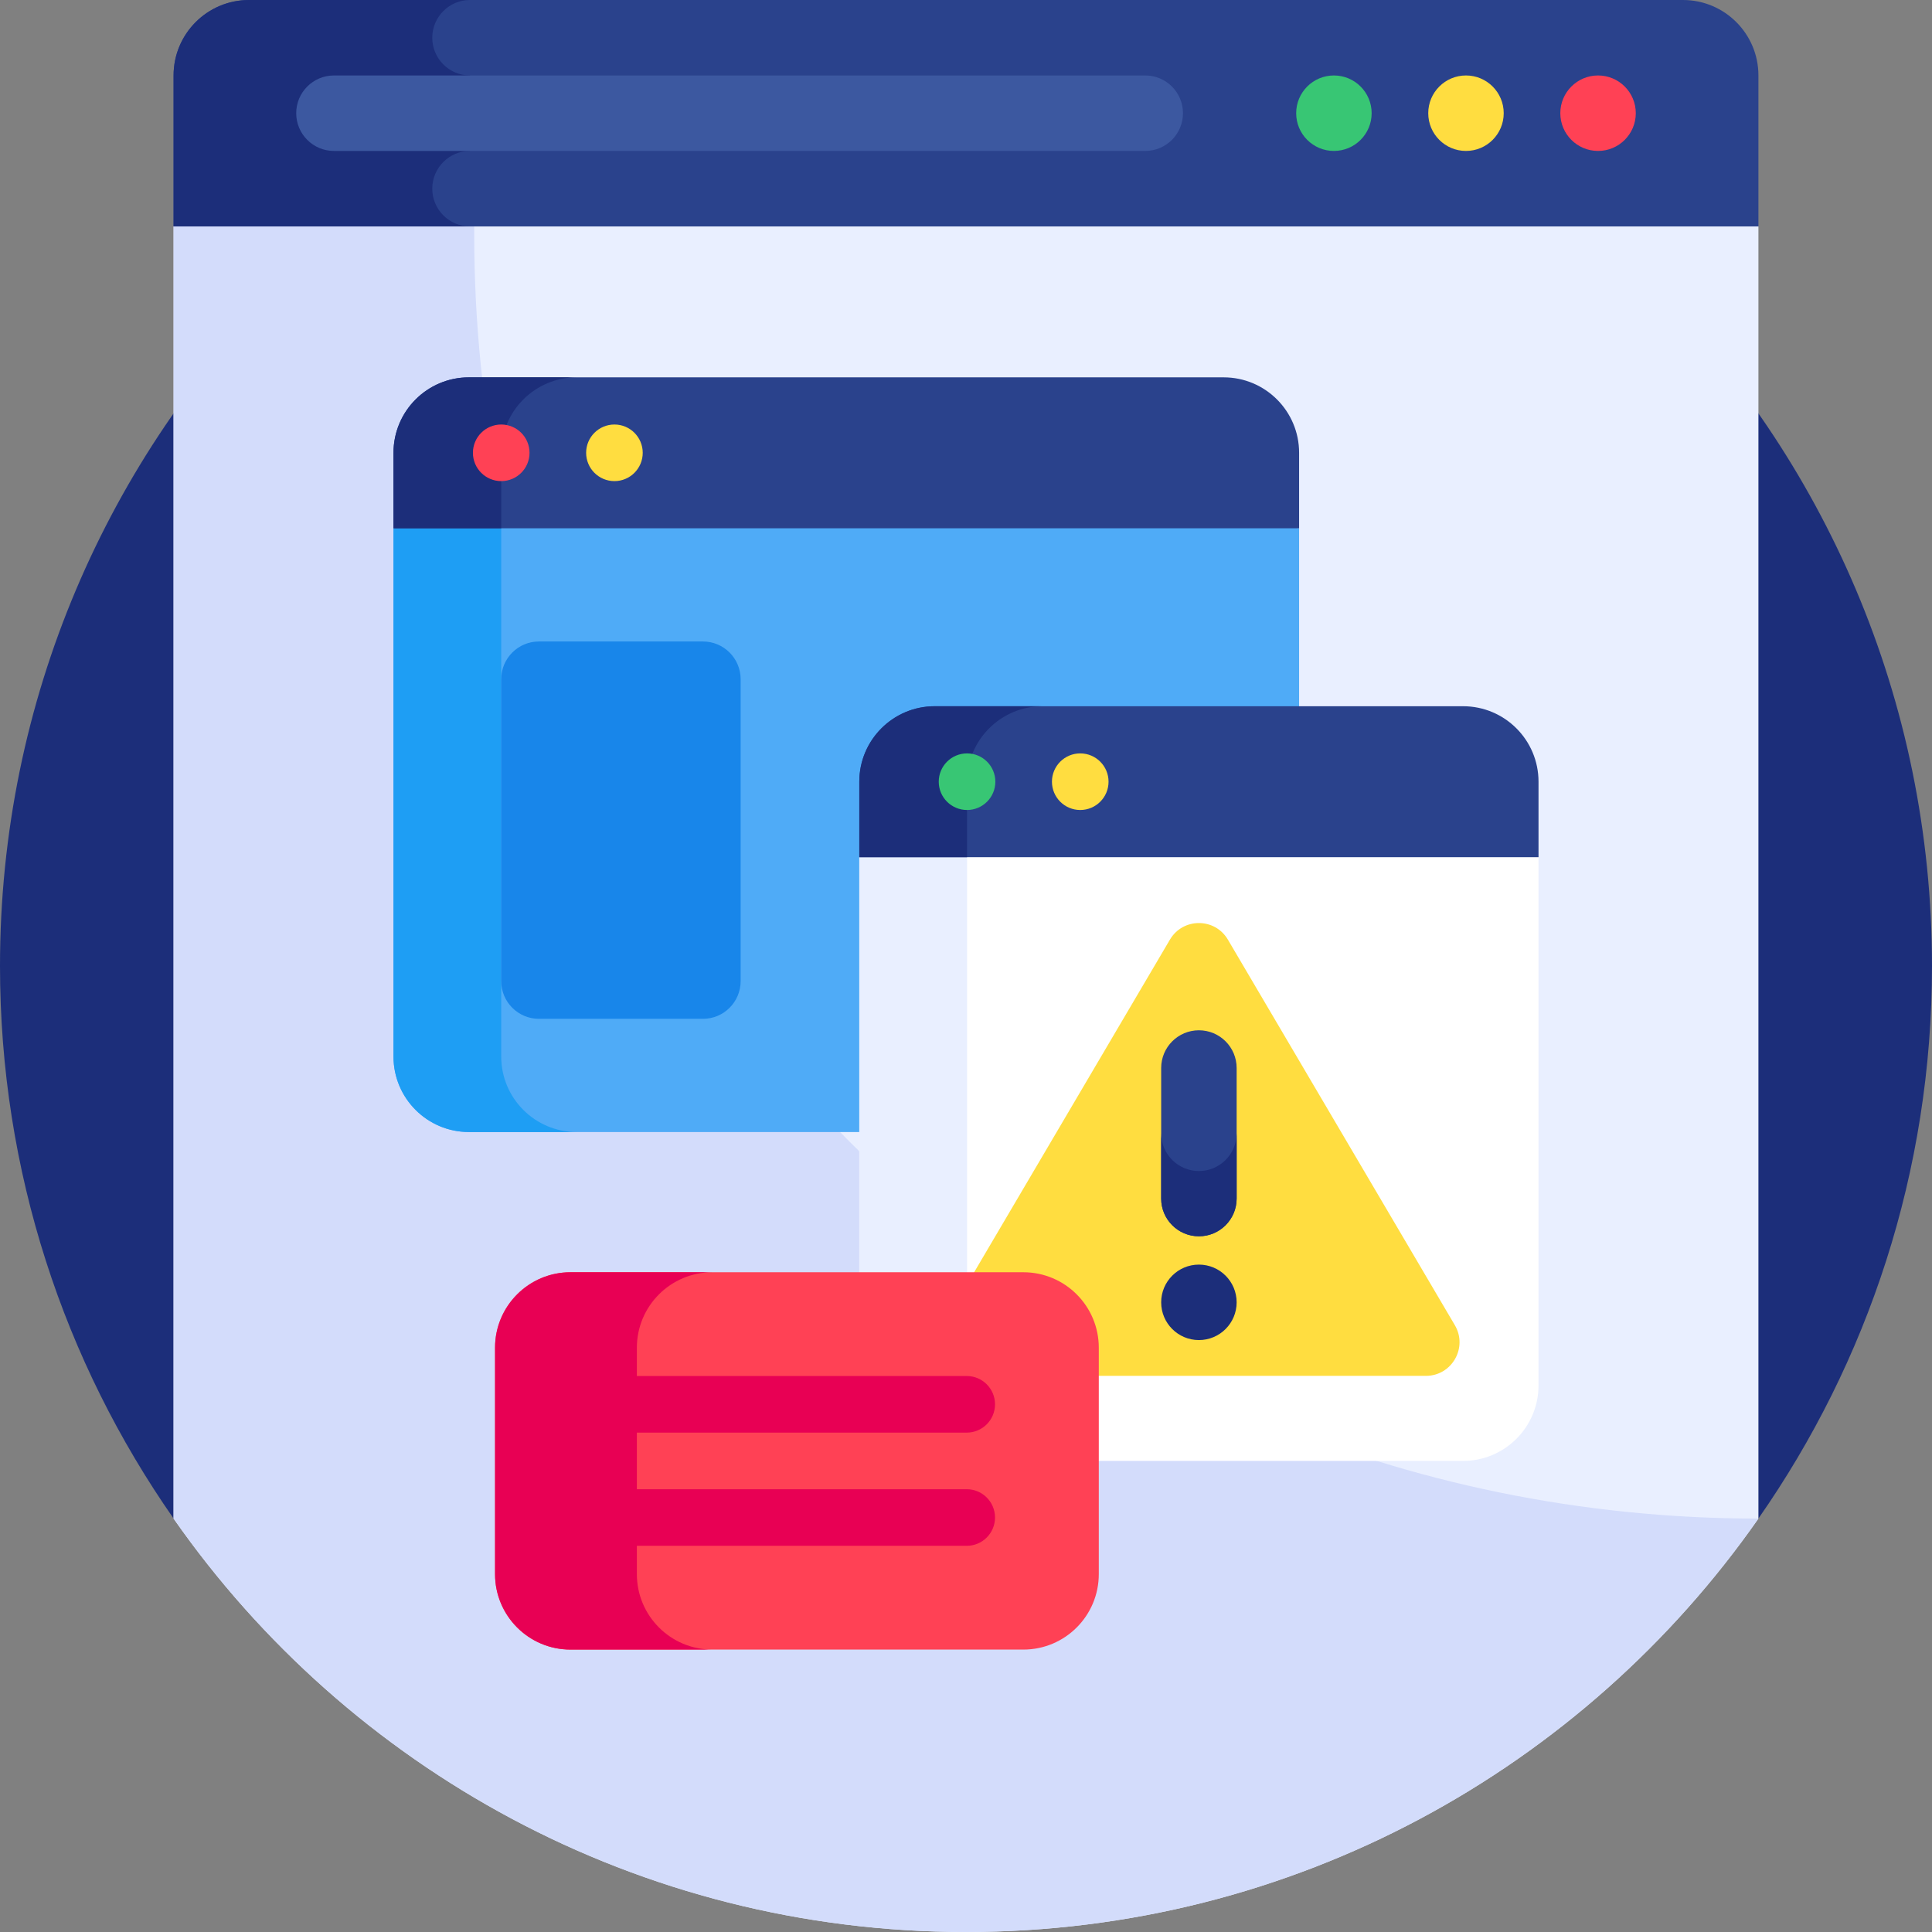 <svg id="Capa_1" enable-background="new 0 0 512 512" height="512" viewBox="0 0 512 512" width="512" xmlns="http://www.w3.org/2000/svg"><rect x="0" y="0" width="512" height="512" fill="#808080" stroke="none"/><g><g><path d="m465.986 402.44c28.993-41.497 46.014-91.977 46.014-146.44 0-141.385-114.615-256-256-256s-256 114.615-256 256c0 54.463 17.021 104.943 46.014 146.44z" fill="#1c2e7a"/></g><g><path d="m466 60v342.44c-46.27 66.23-123.08 109.56-210 109.56s-163.73-43.33-210-109.56v-342.44l55.17-7.88 154.83-22.12 154.83 22.12z" fill="#e9efff"/></g><g><path d="m125.67 48.62-24.5 3.5-55.17 7.88v342.44c46.27 66.23 123.08 109.56 210 109.56s163.73-43.33 210-109.56c-187.959 0-340.329-152.371-340.329-340.329v-13.491z" fill="#d3dcfb"/></g><g><path d="m466 60h-420v-40c0-11.046 8.954-20 20-20h380c11.046 0 20 8.954 20 20z" fill="#2a428c"/></g><g><path d="m114.557 50c0-5.523 4.477-10 10-10v-20c-5.523 0-10-4.477-10-10s4.477-10 10-10h-58.557c-11.046 0-20 8.954-20 20v40h78.557c-5.523 0-10-4.477-10-10z" fill="#1c2e7a"/></g><g><circle cx="423.5" cy="30" fill="#ff4155" r="10"/></g><g><circle cx="388.5" cy="30" fill="#ffdd40" r="10"/></g><g><circle cx="353.5" cy="30" fill="#38c674" r="10"/></g><g><path d="m88.5 40h215c5.523 0 10-4.477 10-10 0-5.523-4.477-10-10-10h-215c-5.523 0-10 4.477-10 10 0 5.523 4.477 10 10 10z" fill="#3c58a0"/></g><g><g><g><path d="m324.277 300h-200c-11.046 0-20-8.954-20-20v-140l120-20 120 20v140c0 11.046-8.955 20-20 20z" fill="#4fabf7"/></g><g><path d="m132.83 280v-144.759l-28.553 4.759v140c0 11.046 8.954 20 20 20h28.553c-11.046 0-20-8.954-20-20z" fill="#1e9ef4"/></g><g><path d="m324.277 100h-200c-11.046 0-20 8.954-20 20v20h240v-20c0-11.046-8.955-20-20-20z" fill="#2a428c"/></g><g><path d="m152.83 100h-28.553c-11.046 0-20 8.954-20 20v20h28.553v-20c0-11.046 8.954-20 20-20z" fill="#1c2e7a"/></g><g><g><circle cx="162.83" cy="120" fill="#ffdd40" r="7.5"/></g><g><circle cx="132.83" cy="120" fill="#ff4155" r="7.5"/></g></g><g><path d="m132.83 260v-80c0-5.523 4.477-10 10-10h43.447c5.523 0 10 4.477 10 10v80c0 5.523-4.477 10-10 10h-43.447c-5.523 0-10-4.477-10-10z" fill="#1886ea"/></g></g><g><g><path d="m387.723 387.158h-140c-11.046 0-20-8.954-20-20v-140l90-20 90 20v140c0 11.046-8.954 20-20 20z" fill="#fff"/></g><g><path d="m256.277 367.158v-146.345l-28.553 6.345v140c0 11.046 8.954 20 20 20h28.553c-11.046 0-20-8.954-20-20z" fill="#e9efff"/></g><g><path d="m387.723 187.158h-140c-11.046 0-20 8.954-20 20v20h180v-20c0-11.046-8.954-20-20-20z" fill="#2a428c"/></g><g><path d="m276.277 187.158h-28.553c-11.046 0-20 8.954-20 20v20h28.553v-20c0-11.046 8.954-20 20-20z" fill="#1c2e7a"/></g><g><g><circle cx="286.277" cy="207.158" fill="#ffdd40" r="7.5"/></g><g><circle cx="256.277" cy="207.158" fill="#38c674" r="7.5"/></g></g><g><g><path d="m249.896 351.188 60.149-102.18c3.446-5.853 11.911-5.853 15.356 0l60.149 102.18c3.496 5.94-.786 13.43-7.678 13.43h-120.298c-6.892 0-11.174-7.49-7.678-13.43z" fill="#ffdd40"/></g><g><g><path d="m317.723 327.633c-5.523 0-10-4.477-10-10v-34.597c0-5.523 4.477-10 10-10 5.523 0 10 4.477 10 10v34.597c0 5.523-4.477 10-10 10z" fill="#2a428c"/></g><g><circle cx="317.723" cy="345.133" fill="#1c2e7a" r="10"/></g><g><path d="m317.723 310.335c-5.523 0-10-4.477-10-10v17.298c0 5.523 4.477 10 10 10s10-4.477 10-10v-17.298c0 5.523-4.477 10-10 10z" fill="#1c2e7a"/></g></g></g></g><g><path d="m271.191 437.158h-120c-11.046 0-20-8.954-20-20v-60c0-11.046 8.954-20 20-20h120c11.046 0 20 8.954 20 20v60c0 11.046-8.954 20-20 20z" fill="#ff4155"/></g><g><path d="m168.777 417.158v-60c0-11.046 8.954-20 20-20h-37.585c-11.046 0-20 8.954-20 20v60c0 11.046 8.954 20 20 20h37.585c-11.046 0-20-8.954-20-20z" fill="#e80054"/></g><g><g><path d="m256.191 379.658h-90c-4.143 0-7.5-3.358-7.5-7.5s3.357-7.5 7.5-7.5h90c4.143 0 7.5 3.358 7.5 7.5s-3.357 7.5-7.5 7.5z" fill="#e80054"/></g><g><path d="m256.191 409.658h-90c-4.143 0-7.5-3.358-7.5-7.5s3.357-7.5 7.5-7.5h90c4.143 0 7.5 3.358 7.5 7.5s-3.357 7.5-7.5 7.5z" fill="#e80054"/></g></g></g></g></svg>